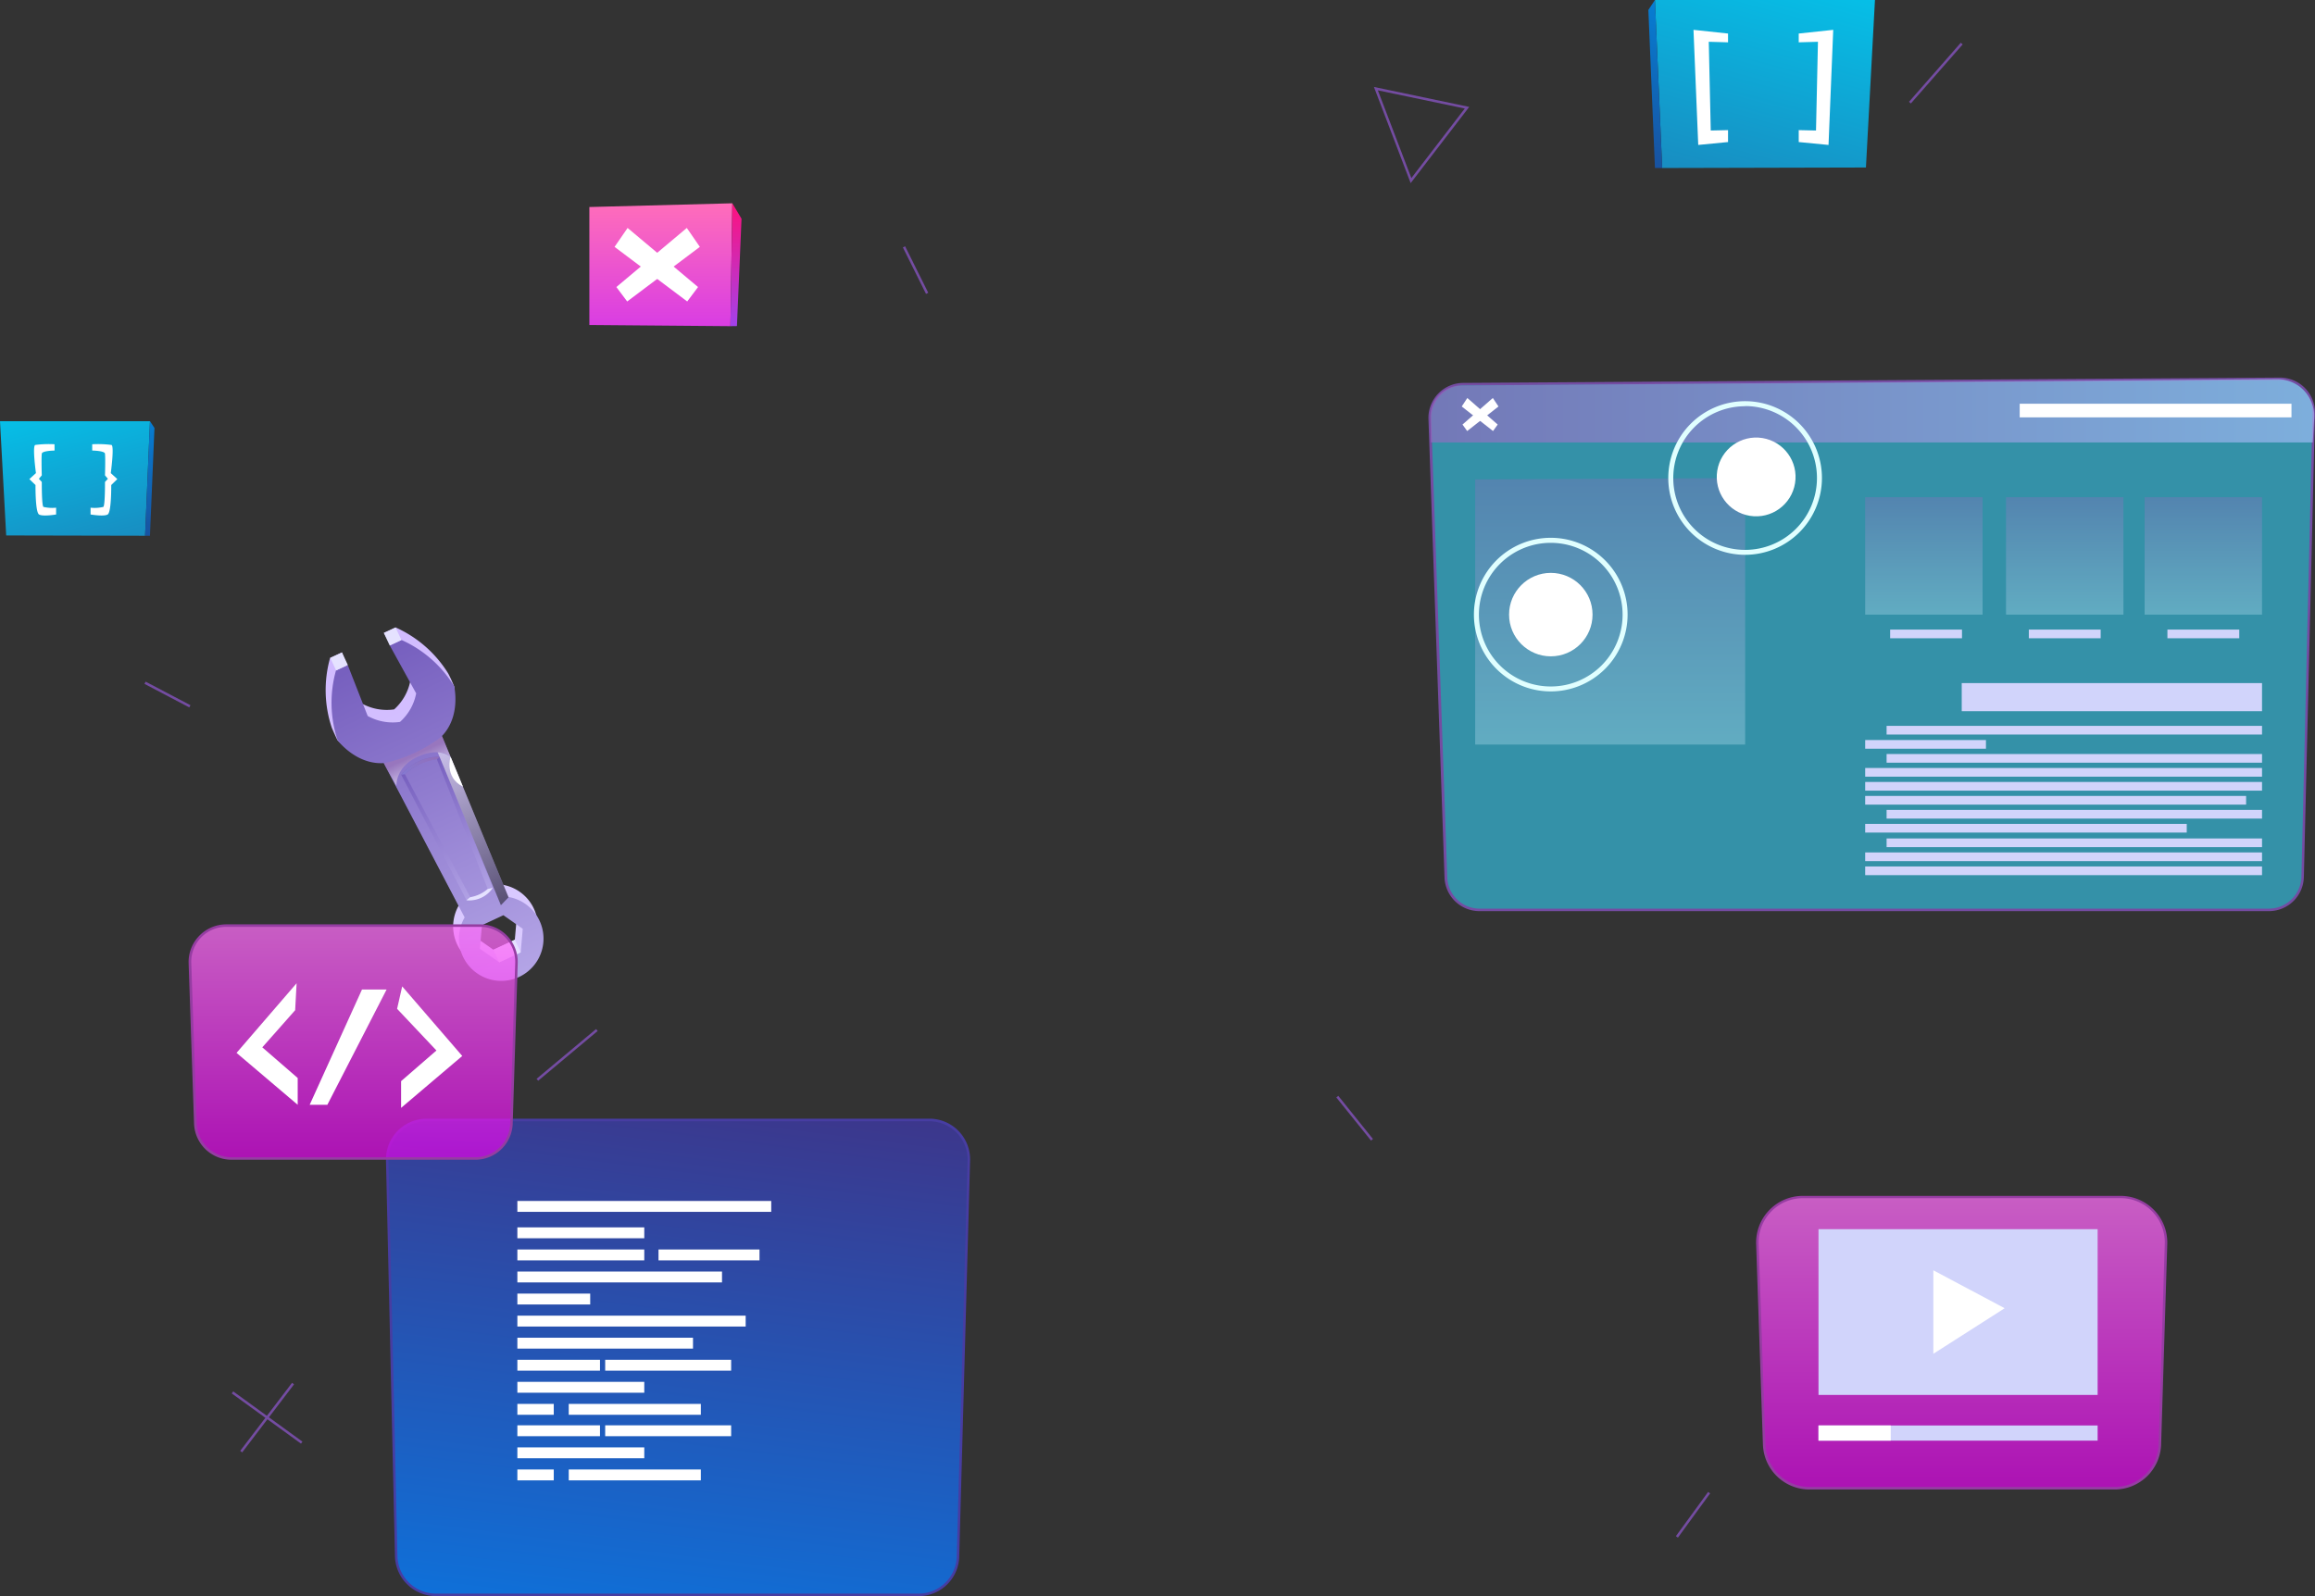 <svg xmlns="http://www.w3.org/2000/svg" xmlns:xlink="http://www.w3.org/1999/xlink" viewBox="0 0 463.7 319.79"><rect x="0" y="0" width="463.7" height="319.79" fill="#333333" stroke="none"/><defs><style>.cls-1{fill:none;}.cls-2{isolation:isolate;}.cls-3{clip-path:url(#clip-path);}.cls-4{fill:url(#Áåçûìÿííûé_ãðàäèåíò_29);}.cls-5{fill:url(#Áåçûìÿííûé_ãðàäèåíò_28);}.cls-6{fill:#e5e2ff;}.cls-7{fill:url(#Áåçûìÿííûé_ãðàäèåíò_28-2);}.cls-14,.cls-15,.cls-16,.cls-17,.cls-18,.cls-19,.cls-8,.cls-9{mix-blend-mode:multiply;}.cls-8,.cls-9{opacity:0.62;}.cls-8{fill:url(#Áåçûìÿííûé_ãðàäèåíò_27);}.cls-9{fill:url(#Áåçûìÿííûé_ãðàäèåíò_94);}.cls-10{mix-blend-mode:screen;opacity:0.5;fill:url(#Áåçûìÿííûé_ãðàäèåíò_95);}.cls-11{fill:#fff;}.cls-12{fill:#36d1f7;}.cls-12,.cls-14{opacity:0.6;}.cls-13{fill:#744ca2;}.cls-14{fill:url(#Áåçûìÿííûé_ãðàäèåíò_89);}.cls-15,.cls-16,.cls-17,.cls-18{opacity:0.3;}.cls-15{fill:url(#Áåçûìÿííûé_ãðàäèåíò_85);}.cls-16{fill:url(#Áåçûìÿííûé_ãðàäèåíò_85-2);}.cls-17{fill:url(#Áåçûìÿííûé_ãðàäèåíò_85-3);}.cls-18{fill:url(#Áåçûìÿííûé_ãðàäèåíò_85-4);}.cls-19{fill:#d1d4fb;}.cls-20{mix-blend-mode:soft-light;}.cls-21{fill:#e0ffff;}.cls-22{fill:url(#Áåçûìÿííûé_ãðàäèåíò_65);}.cls-23{fill:url(#Áåçûìÿííûé_ãðàäèåíò_14);}.cls-24{opacity:0.81;fill:url(#Áåçûìÿííûé_ãðàäèåíò_115);}.cls-25{fill:#473da2;}.cls-26,.cls-28{opacity:0.73;}.cls-26{fill:url(#Áåçûìÿííûé_ãðàäèåíò_97);}.cls-27{fill:#953da2;}.cls-28{fill:url(#Áåçûìÿííûé_ãðàäèåíò_97-2);}.cls-29,.cls-30,.cls-31,.cls-32{fill-rule:evenodd;}.cls-29{fill:url(#Áåçûìÿííûé_ãðàäèåíò_107);}.cls-30{fill:url(#Áåçûìÿííûé_ãðàäèåíò_206);}.cls-31{fill:url(#Áåçûìÿííûé_ãðàäèåíò_107-2);}.cls-32{fill:url(#Áåçûìÿííûé_ãðàäèåíò_206-2);}</style><clipPath id="clip-path" transform="translate(-65.3 -50.64)"><rect class="cls-1" width="600" height="400"/></clipPath><linearGradient id="Áåçûìÿííûé_ãðàäèåíò_29" x1="139.84" y1="275.2" x2="139.84" y2="204.01" gradientTransform="matrix(0.91, -0.42, 0.42, 0.91, -75.05, 53.74)" gradientUnits="userSpaceOnUse"><stop offset="0" stop-color="#dbccff"/><stop offset="1" stop-color="#d1bbff"/></linearGradient><linearGradient id="Áåçûìÿííûé_ãðàäèåíò_28" x1="139.83" y1="277.98" x2="139.83" y2="206.79" gradientTransform="matrix(0.91, -0.42, 0.42, 0.91, -75.05, 53.74)" gradientUnits="userSpaceOnUse"><stop offset="0" stop-color="#b5a6e7"/><stop offset="1" stop-color="#7760bf"/></linearGradient><linearGradient id="Áåçûìÿííûé_ãðàäèåíò_28-2" x1="139.83" y1="260.28" x2="139.83" y2="230.27" xlink:href="#Áåçûìÿííûé_ãðàäèåíò_28"/><linearGradient id="Áåçûìÿííûé_ãðàäèåíò_27" x1="135.57" y1="230.87" x2="144.09" y2="230.87" gradientTransform="matrix(0.91, -0.42, 0.42, 0.91, -75.05, 53.74)" gradientUnits="userSpaceOnUse"><stop offset="0" stop-color="#8b8be0"/><stop offset="1" stop-color="#a177b7"/></linearGradient><linearGradient id="Áåçûìÿííûé_ãðàäèåíò_94" x1="139.83" y1="232.85" x2="139.83" y2="227.69" gradientTransform="matrix(0.91, -0.42, 0.42, 0.91, -75.05, 53.74)" gradientUnits="userSpaceOnUse"><stop offset="0" stop-color="#fff"/><stop offset="1" stop-color="#a177b7"/></linearGradient><linearGradient id="Áåçûìÿííûé_ãðàäèåíò_95" x1="144.34" y1="263.34" x2="144.34" y2="230.26" gradientTransform="matrix(0.91, -0.42, 0.42, 0.91, -75.05, 53.74)" gradientUnits="userSpaceOnUse"><stop offset="0"/><stop offset="1" stop-color="#fff"/></linearGradient><linearGradient id="Áåçûìÿííûé_ãðàäèåíò_89" x1="351.8" y1="132.95" x2="528.85" y2="132.95" gradientUnits="userSpaceOnUse"><stop offset="0" stop-color="#9d68c2"/><stop offset="1" stop-color="#aec2ff"/></linearGradient><linearGradient id="Áåçûìÿííûé_ãðàäèåíò_85" x1="322.52" y1="149.18" x2="322.52" y2="95.78" gradientUnits="userSpaceOnUse"><stop offset="0" stop-color="#ccedff"/><stop offset="1" stop-color="#9d68c2"/></linearGradient><linearGradient id="Áåçûìÿííûé_ãðàäèåíò_85-2" x1="413.58" y1="123.14" x2="413.58" y2="99.62" xlink:href="#Áåçûìÿííûé_ãðàäèåíò_85"/><linearGradient id="Áåçûìÿííûé_ãðàäèåíò_85-3" x1="441.33" y1="123.14" x2="441.33" y2="99.62" xlink:href="#Áåçûìÿííûé_ãðàäèåíò_85"/><linearGradient id="Áåçûìÿííûé_ãðàäèåíò_85-4" x1="385.36" y1="123.14" x2="385.36" y2="99.62" xlink:href="#Áåçûìÿííûé_ãðàäèåíò_85"/><linearGradient id="Áåçûìÿííûé_ãðàäèåíò_65" x1="132.37" y1="65.35" x2="132.37" y2="40.73" gradientUnits="userSpaceOnUse"><stop offset="0" stop-color="#d93de3"/><stop offset="1" stop-color="#ff6dba"/></linearGradient><linearGradient id="Áåçûìÿííûé_ãðàäèåíò_14" x1="147.42" y1="65.35" x2="147.42" y2="40.73" gradientUnits="userSpaceOnUse"><stop offset="0" stop-color="#a242ea"/><stop offset="1" stop-color="#fe117e"/></linearGradient><linearGradient id="Áåçûìÿííûé_ãðàäèåíò_115" x1="193.4" y1="375.37" x2="206.71" y2="269.36" gradientUnits="userSpaceOnUse"><stop offset="0" stop-color="#067eff"/><stop offset="1" stop-color="#3e37a0"/></linearGradient><linearGradient id="Áåçûìÿííûé_ãðàäèåíò_97" x1="136.04" y1="282.77" x2="136.04" y2="236.11" gradientUnits="userSpaceOnUse"><stop offset="0" stop-color="#d906e3"/><stop offset="1" stop-color="#ff6df9"/></linearGradient><linearGradient id="Áåçûìÿííûé_ãðàäèåíò_97-2" x1="458.23" y1="348.82" x2="458.23" y2="290.45" xlink:href="#Áåçûìÿííûé_ãðàäèåíò_97"/><linearGradient id="Áåçûìÿííûé_ãðàäèåíò_107" x1="347.05" y1="37.46" x2="358.39" y2="-4.63" gradientUnits="userSpaceOnUse"><stop offset="0" stop-color="#188dc1"/><stop offset="1" stop-color="#06bfe7"/></linearGradient><linearGradient id="Áåçûìÿííûé_ãðàäèåíò_206" x1="327.58" y1="32.6" x2="336.03" y2="1.22" gradientUnits="userSpaceOnUse"><stop offset="0" stop-color="#1852a0"/><stop offset="1" stop-color="#067ed3"/></linearGradient><linearGradient id="Áåçûìÿííûé_ãðàäèåíò_107-2" x1="121.92" y1="160.57" x2="129.65" y2="131.88" gradientTransform="matrix(-1, 0, 0, 1, 141.36, -50.64)" xlink:href="#Áåçûìÿííûé_ãðàäèåíò_107"/><linearGradient id="Áåçûìÿííûé_ãðàäèåíò_206-2" x1="108.65" y1="157.26" x2="114.41" y2="135.87" gradientTransform="matrix(-1, 0, 0, 1, 141.36, -50.64)" xlink:href="#Áåçûìÿííûé_ãðàäèåíò_206"/></defs><g class="cls-2"><g id="illustration"><g class="cls-3"><path class="cls-4" d="M155.1,185.61a23.82,23.82,0,0,0-10.56-9.26l-2.35,1.09,5.3,9.61a10.33,10.33,0,0,1-3.24,5.72v0a10.34,10.34,0,0,1-6.47-1.18l-4-10.23-2.36,1.1a23.8,23.8,0,0,0,.34,14s1,2.31,1.17,2.52c.94,1.08,3.36,2.34,8.06,2.05L157.22,232a8.48,8.48,0,1,0,8.76-4.09l-13.3-32.25c3.16-3.34,3.83-6,3.59-7.49A27.3,27.3,0,0,0,155.1,185.61Zm13.32,53.31-4.29,2-3.88-2.71.41-4.72,4.29-2,3.88,2.71Z" transform="translate(-65.3 -50.64)"/><path class="cls-5" d="M156.27,188.13a23.75,23.75,0,0,0-10.55-9.27l-2.35,1.1,5.29,9.6a10.22,10.22,0,0,1-3.24,5.72h0a10.3,10.3,0,0,1-6.47-1.19l-4-10.22-2.35,1.1a23.84,23.84,0,0,0,.33,14s3.67,4.91,9.23,4.56l16.21,30.92a8.47,8.47,0,1,0,8.76-4.1l-13.31-32.24C157.69,194.09,156.27,188.13,156.27,188.13Zm13.33,53.31-4.29,2-3.88-2.71.41-4.72,4.29-2,3.88,2.72Z" transform="translate(-65.3 -50.64)"/><rect class="cls-6" x="131.92" y="181.76" width="2.59" height="2.78" transform="translate(-130.3 22.97) rotate(-25.04)"/><rect class="cls-6" x="142.66" y="176.76" width="2.59" height="2.78" transform="translate(-127.18 27.05) rotate(-25.04)"/><rect class="cls-6" x="164.5" y="239.79" width="4.74" height="2.78" transform="translate(-151.7 42.67) rotate(-25.04)"/><path class="cls-7" d="M145.66,205.86,158.75,231a6.38,6.38,0,0,0,5.28-2.47l-10.65-26.29A10.09,10.09,0,0,0,145.66,205.86ZM163,228.75a7.7,7.7,0,0,1-1.69,1.11,6.5,6.5,0,0,1-1.81.54l-13.1-24.64a13.75,13.75,0,0,1,3.15-2.07,11,11,0,0,1,3.24-.95Z" transform="translate(-65.3 -50.64)"/><path class="cls-6" d="M163,228.75l1-.21a5.64,5.64,0,0,1-5.28,2.47l.77-.61A7.13,7.13,0,0,0,163,228.75Z" transform="translate(-65.3 -50.64)"/><path class="cls-8" d="M145.66,205.86l.76-.1a12.16,12.16,0,0,1,6.39-3l.57-.49a9.88,9.88,0,0,0-7.72,3.61Z" transform="translate(-65.3 -50.64)"/><path class="cls-9" d="M142.19,203.56a28.93,28.93,0,0,0,11.66-5.42l1.7,4.12s-1.93-1.91-6.16-.18c-4.95,2-4.68,6-4.68,6Z" transform="translate(-65.3 -50.64)"/><path class="cls-10" d="M155.55,202.26a5,5,0,0,0-2.58-.89L165.63,232l1.53-1.58Z" transform="translate(-65.3 -50.64)"/><path class="cls-11" d="M155.55,202.26s-1.32,4.09,2.49,6Z" transform="translate(-65.3 -50.64)"/><path class="cls-12" d="M351.66,134.61l3.22,91.8a6.76,6.76,0,0,0,6.76,6.53H519.77a6.77,6.77,0,0,0,6.76-6.61l2.21-92.86a6.76,6.76,0,0,0-6.8-6.93l-163.57,1.07A6.76,6.76,0,0,0,351.66,134.61Z" transform="translate(-65.3 -50.64)"/><path class="cls-13" d="M519.77,233.19H361.64a7,7,0,0,1-7-6.77l-3.22-91.8a7,7,0,0,1,7-7.26l163.57-1.07a7.07,7.07,0,0,1,5,2.1,7,7,0,0,1,2,5.08l-2.22,92.87A7,7,0,0,1,519.77,233.19ZM522,126.79h0l-163.56,1.07a6.52,6.52,0,0,0-6.47,6.75l3.22,91.79a6.49,6.49,0,0,0,6.51,6.29H519.77a6.55,6.55,0,0,0,6.51-6.36l2.22-92.87a6.52,6.52,0,0,0-6.52-6.67Z" transform="translate(-65.3 -50.64)"/><path class="cls-14" d="M351.89,139.29H528.56l.28-4.84a7.42,7.42,0,0,0-7.46-7.85l-163.5,1.29a6.13,6.13,0,0,0-6.08,6.25Z" transform="translate(-65.3 -50.64)"/><polygon class="cls-15" points="295.48 96.06 295.48 149.18 349.56 149.18 349.56 95.78 295.48 96.06"/><rect class="cls-16" x="401.81" y="99.62" width="23.52" height="23.52"/><rect class="cls-17" x="429.57" y="99.62" width="23.52" height="23.52"/><rect class="cls-18" x="373.6" y="99.62" width="23.52" height="23.52"/><rect class="cls-19" x="392.94" y="136.86" width="60.15" height="5.63"/><rect class="cls-19" x="377.89" y="145.43" width="75.2" height="1.74"/><rect class="cls-19" x="378.6" y="126.14" width="14.39" height="1.74"/><rect class="cls-19" x="406.38" y="126.14" width="14.39" height="1.74"/><rect class="cls-19" x="434.14" y="126.14" width="14.39" height="1.74"/><rect class="cls-19" x="373.6" y="148.27" width="24.19" height="1.74"/><rect class="cls-19" x="377.89" y="151.07" width="75.2" height="1.74"/><rect class="cls-19" x="373.6" y="153.87" width="79.49" height="1.74"/><rect class="cls-19" x="373.6" y="156.67" width="79.49" height="1.74"/><rect class="cls-19" x="377.89" y="167.99" width="75.2" height="1.74"/><rect class="cls-19" x="373.6" y="170.79" width="79.49" height="1.74"/><rect class="cls-19" x="373.6" y="173.6" width="79.49" height="1.74"/><rect class="cls-19" x="373.6" y="159.47" width="76.3" height="1.74"/><rect class="cls-19" x="377.89" y="162.27" width="75.2" height="1.74"/><rect class="cls-19" x="373.6" y="165.07" width="64.41" height="1.74"/><g class="cls-20"><path class="cls-21" d="M375.93,189.17a15.39,15.39,0,1,1,15.38-15.39A15.4,15.4,0,0,1,375.93,189.17Zm0-29.77a14.39,14.39,0,1,0,14.38,14.38A14.4,14.4,0,0,0,375.93,159.4Z" transform="translate(-65.3 -50.64)"/></g><circle class="cls-11" cx="310.63" cy="123.14" r="8.36"/><g class="cls-20"><path class="cls-21" d="M414.85,161.8a15.39,15.39,0,1,1,15.39-15.38A15.4,15.4,0,0,1,414.85,161.8Zm0-29.77a14.39,14.39,0,1,0,14.39,14.39A14.4,14.4,0,0,0,414.85,132Z" transform="translate(-65.3 -50.64)"/></g><circle class="cls-11" cx="414.85" cy="146.42" r="7.87" transform="matrix(0.16, -0.99, 0.99, 0.16, 140.43, 482.83)"/><g class="cls-20"><polygon class="cls-11" points="292.79 81.44 293.91 79.74 299.99 85.06 299.06 86.36 292.79 81.44"/><polygon class="cls-11" points="300.15 81.44 299.02 79.74 292.94 85.06 293.88 86.36 300.15 81.44"/></g><rect class="cls-11" x="404.55" y="80.89" width="54.44" height="2.73"/><polygon class="cls-22" points="118.05 41.48 118.05 65.11 146.31 65.35 146.69 40.73 118.05 41.48"/><polygon class="cls-23" points="146.69 40.73 148.53 43.83 147.61 65.33 146.31 65.35 146.69 40.73"/><polygon class="cls-11" points="123.1 49.46 125.71 45.67 139.82 57.51 137.65 60.4 123.1 49.46"/><polygon class="cls-11" points="140.18 49.46 137.57 45.67 123.46 57.51 125.63 60.4 140.18 49.46"/><path class="cls-24" d="M249.27,370.18H152.58a7.93,7.93,0,0,1-7.92-7.74l-1.8-79.3a7.91,7.91,0,0,1,7.92-8.1H251.44a7.92,7.92,0,0,1,7.92,8.13l-2.17,79.31A7.92,7.92,0,0,1,249.27,370.18Z" transform="translate(-65.3 -50.64)"/><path class="cls-25" d="M249.27,370.43H152.58a8.22,8.22,0,0,1-8.17-8l-1.8-79.31a8.16,8.16,0,0,1,8.17-8.35H251.44a8.16,8.16,0,0,1,8.17,8.39l-2.17,79.31A8.13,8.13,0,0,1,249.27,370.43Zm-98.49-95.14a7.65,7.65,0,0,0-7.67,7.84l1.8,79.31a7.72,7.72,0,0,0,7.67,7.49h96.69a7.64,7.64,0,0,0,7.67-7.46l2.17-79.3a7.67,7.67,0,0,0-7.67-7.88Z" transform="translate(-65.3 -50.64)"/><rect class="cls-11" x="103.63" y="240.62" width="50.85" height="2.18"/><rect class="cls-11" x="103.63" y="245.91" width="25.42" height="2.18"/><rect class="cls-11" x="103.63" y="250.34" width="25.42" height="2.18"/><rect class="cls-11" x="131.9" y="250.34" width="20.23" height="2.18"/><rect class="cls-11" x="103.63" y="254.76" width="40.99" height="2.18"/><rect class="cls-11" x="103.63" y="259.18" width="14.59" height="2.18"/><rect class="cls-11" x="121.22" y="272.44" width="25.23" height="2.18"/><rect class="cls-11" x="103.63" y="263.6" width="45.73" height="2.18"/><rect class="cls-11" x="103.63" y="268.02" width="35.18" height="2.18"/><rect class="cls-11" x="103.63" y="272.44" width="16.55" height="2.18"/><rect class="cls-11" x="103.63" y="276.86" width="25.42" height="2.18"/><rect class="cls-11" x="103.63" y="281.28" width="7.29" height="2.18"/><rect class="cls-11" x="113.92" y="281.28" width="26.46" height="2.18"/><rect class="cls-11" x="121.22" y="285.57" width="25.23" height="2.18"/><rect class="cls-11" x="103.63" y="285.57" width="16.55" height="2.18"/><rect class="cls-11" x="103.63" y="289.99" width="25.42" height="2.18"/><rect class="cls-11" x="103.63" y="294.42" width="7.29" height="2.18"/><rect class="cls-11" x="113.92" y="294.42" width="26.46" height="2.18"/><path class="cls-26" d="M160.49,282.77h-48.8a7.28,7.28,0,0,1-7.27-7l-1.09-32.09a7.28,7.28,0,0,1,7.28-7.53h50.87a7.28,7.28,0,0,1,7.27,7.5l-1,32.1A7.28,7.28,0,0,1,160.49,282.77Z" transform="translate(-65.3 -50.64)"/><path class="cls-27" d="M160.49,283h-48.8a7.5,7.5,0,0,1-7.52-7.28l-1.09-32.09a7.55,7.55,0,0,1,7.53-7.79h50.87a7.53,7.53,0,0,1,7.52,7.76l-1,32.1A7.49,7.49,0,0,1,160.49,283Zm-49.88-46.66a7,7,0,0,0-7,7.27l1.09,32.09a7,7,0,0,0,7,6.8h48.8a7,7,0,0,0,7-6.82l1-32.09a7,7,0,0,0-7-7.25Z" transform="translate(-65.3 -50.64)"/><polygon class="cls-11" points="59.41 197 47.38 210.95 59.63 221.35 59.63 215.98 52.54 209.84 59.12 202.4 59.41 197"/><polygon class="cls-11" points="80.56 197.63 92.59 211.57 80.34 221.97 80.34 216.61 87.42 210.47 79.54 202.12 80.56 197.63"/><polygon class="cls-11" points="62.03 221.35 72.51 198.25 77.44 198.25 65.57 221.35 62.03 221.35"/><path class="cls-28" d="M488.82,348.82H427.77a9.1,9.1,0,0,1-9.1-8.8l-1.36-40.15a9.12,9.12,0,0,1,9.11-9.42h63.63a9.12,9.12,0,0,1,9.11,9.39L497.93,340A9.11,9.11,0,0,1,488.82,348.82Z" transform="translate(-65.3 -50.64)"/><path class="cls-27" d="M488.82,349.07H427.77a9.32,9.32,0,0,1-9.35-9l-1.36-40.15a9.36,9.36,0,0,1,9.36-9.68h63.63a9.36,9.36,0,0,1,9.36,9.64L498.18,340A9.33,9.33,0,0,1,488.82,349.07Zm-62.4-58.37a8.87,8.87,0,0,0-8.86,9.16L418.92,340a8.82,8.82,0,0,0,8.85,8.56h61.05a8.82,8.82,0,0,0,8.86-8.59l1.23-40.15a8.86,8.86,0,0,0-8.86-9.13Z" transform="translate(-65.3 -50.64)"/><rect class="cls-19" x="364.25" y="246.27" width="55.91" height="33.21"/><polygon class="cls-11" points="387.25 254.51 387.25 271.24 401.54 262.11 387.25 254.51"/><rect class="cls-19" x="364.25" y="285.6" width="55.91" height="3.04"/><rect class="cls-11" x="364.25" y="285.6" width="14.47" height="3.04"/><polygon class="cls-29" points="332.94 33.66 331.49 0 375.56 0 373.75 33.56 332.94 33.66"/><polygon class="cls-30" points="331.49 0 330.17 1.99 331.49 33.66 332.94 33.66 331.49 0"/><polygon class="cls-11" points="346.13 6.72 339.21 5.98 340.16 29.04 346.13 28.46 346.13 26.07 342.67 26.15 342.27 8.37 346.13 8.48 346.13 6.72"/><polygon class="cls-11" points="360.29 6.72 367.2 5.98 366.26 29.04 360.29 28.46 360.29 26.07 363.75 26.15 364.14 8.37 360.29 8.48 360.29 6.72"/><polygon class="cls-31" points="29.06 107.34 30.04 84.39 0 84.39 1.24 107.28 29.06 107.34"/><polygon class="cls-32" points="30.04 84.39 30.94 85.75 30.04 107.34 29.06 107.34 30.04 84.39"/><path class="cls-11" d="M83.77,139.65a20.7,20.7,0,0,1,3.87.14c.58.27-.15,5.64-.15,5.64l1.31,1.2-1.22,1.19s.06,5.44-.71,5.9-3.43,0-3.43,0v-1.36A7.63,7.63,0,0,0,86,152.2c.36-.29.33-5,.33-5l.58-.63-.58-.69s.1-3.39,0-4.32c0-.62-2.56-.65-2.56-.65Z" transform="translate(-65.3 -50.64)"/><path class="cls-11" d="M76.22,139.65a20.7,20.7,0,0,0-3.87.14c-.59.27.15,5.64.15,5.64l-1.32,1.2,1.23,1.19s-.06,5.44.71,5.9,3.42,0,3.42,0v-1.36A7.57,7.57,0,0,1,74,152.2c-.36-.29-.33-5-.33-5l-.58-.63.58-.69s-.11-3.39,0-4.32c0-.62,2.56-.65,2.56-.65Z" transform="translate(-65.3 -50.64)"/><path class="cls-13" d="M347.86,87.33,340.5,68.06l19.09,4Zm-6.57-18.59L348,86.32l10.7-13.94Z" transform="translate(-65.3 -50.64)"/><rect class="cls-13" x="398.19" y="355.71" width="10.94" height="0.5" transform="matrix(0.59, -0.81, 0.81, 0.59, -187.37, 420.44)"/><polygon class="cls-13" points="274.62 228.52 267.67 219.88 268.06 219.56 275.01 228.21 274.62 228.52"/><polygon class="cls-13" points="60.29 289.24 46.42 279.18 46.72 278.78 60.58 288.84 60.29 289.24"/><rect class="cls-13" x="110.23" y="334.4" width="17.13" height="0.5" transform="translate(-284.69 175.73) rotate(-52.7)"/><rect class="cls-13" x="98.59" y="184.72" width="0.5" height="10.14" transform="translate(-180.44 138.37) rotate(-62.28)"/><polygon class="cls-13" points="382.75 20.73 382.38 20.4 392.75 8.57 393.13 8.9 382.75 20.73"/><rect class="cls-13" x="248.43" y="99.55" width="0.5" height="10.41" transform="translate(-85.92 71.09) rotate(-26.45)"/><rect class="cls-13" x="171.13" y="261.73" width="15.54" height="0.5" transform="translate(-191.71 125.18) rotate(-39.91)"/></g></g></g></svg>